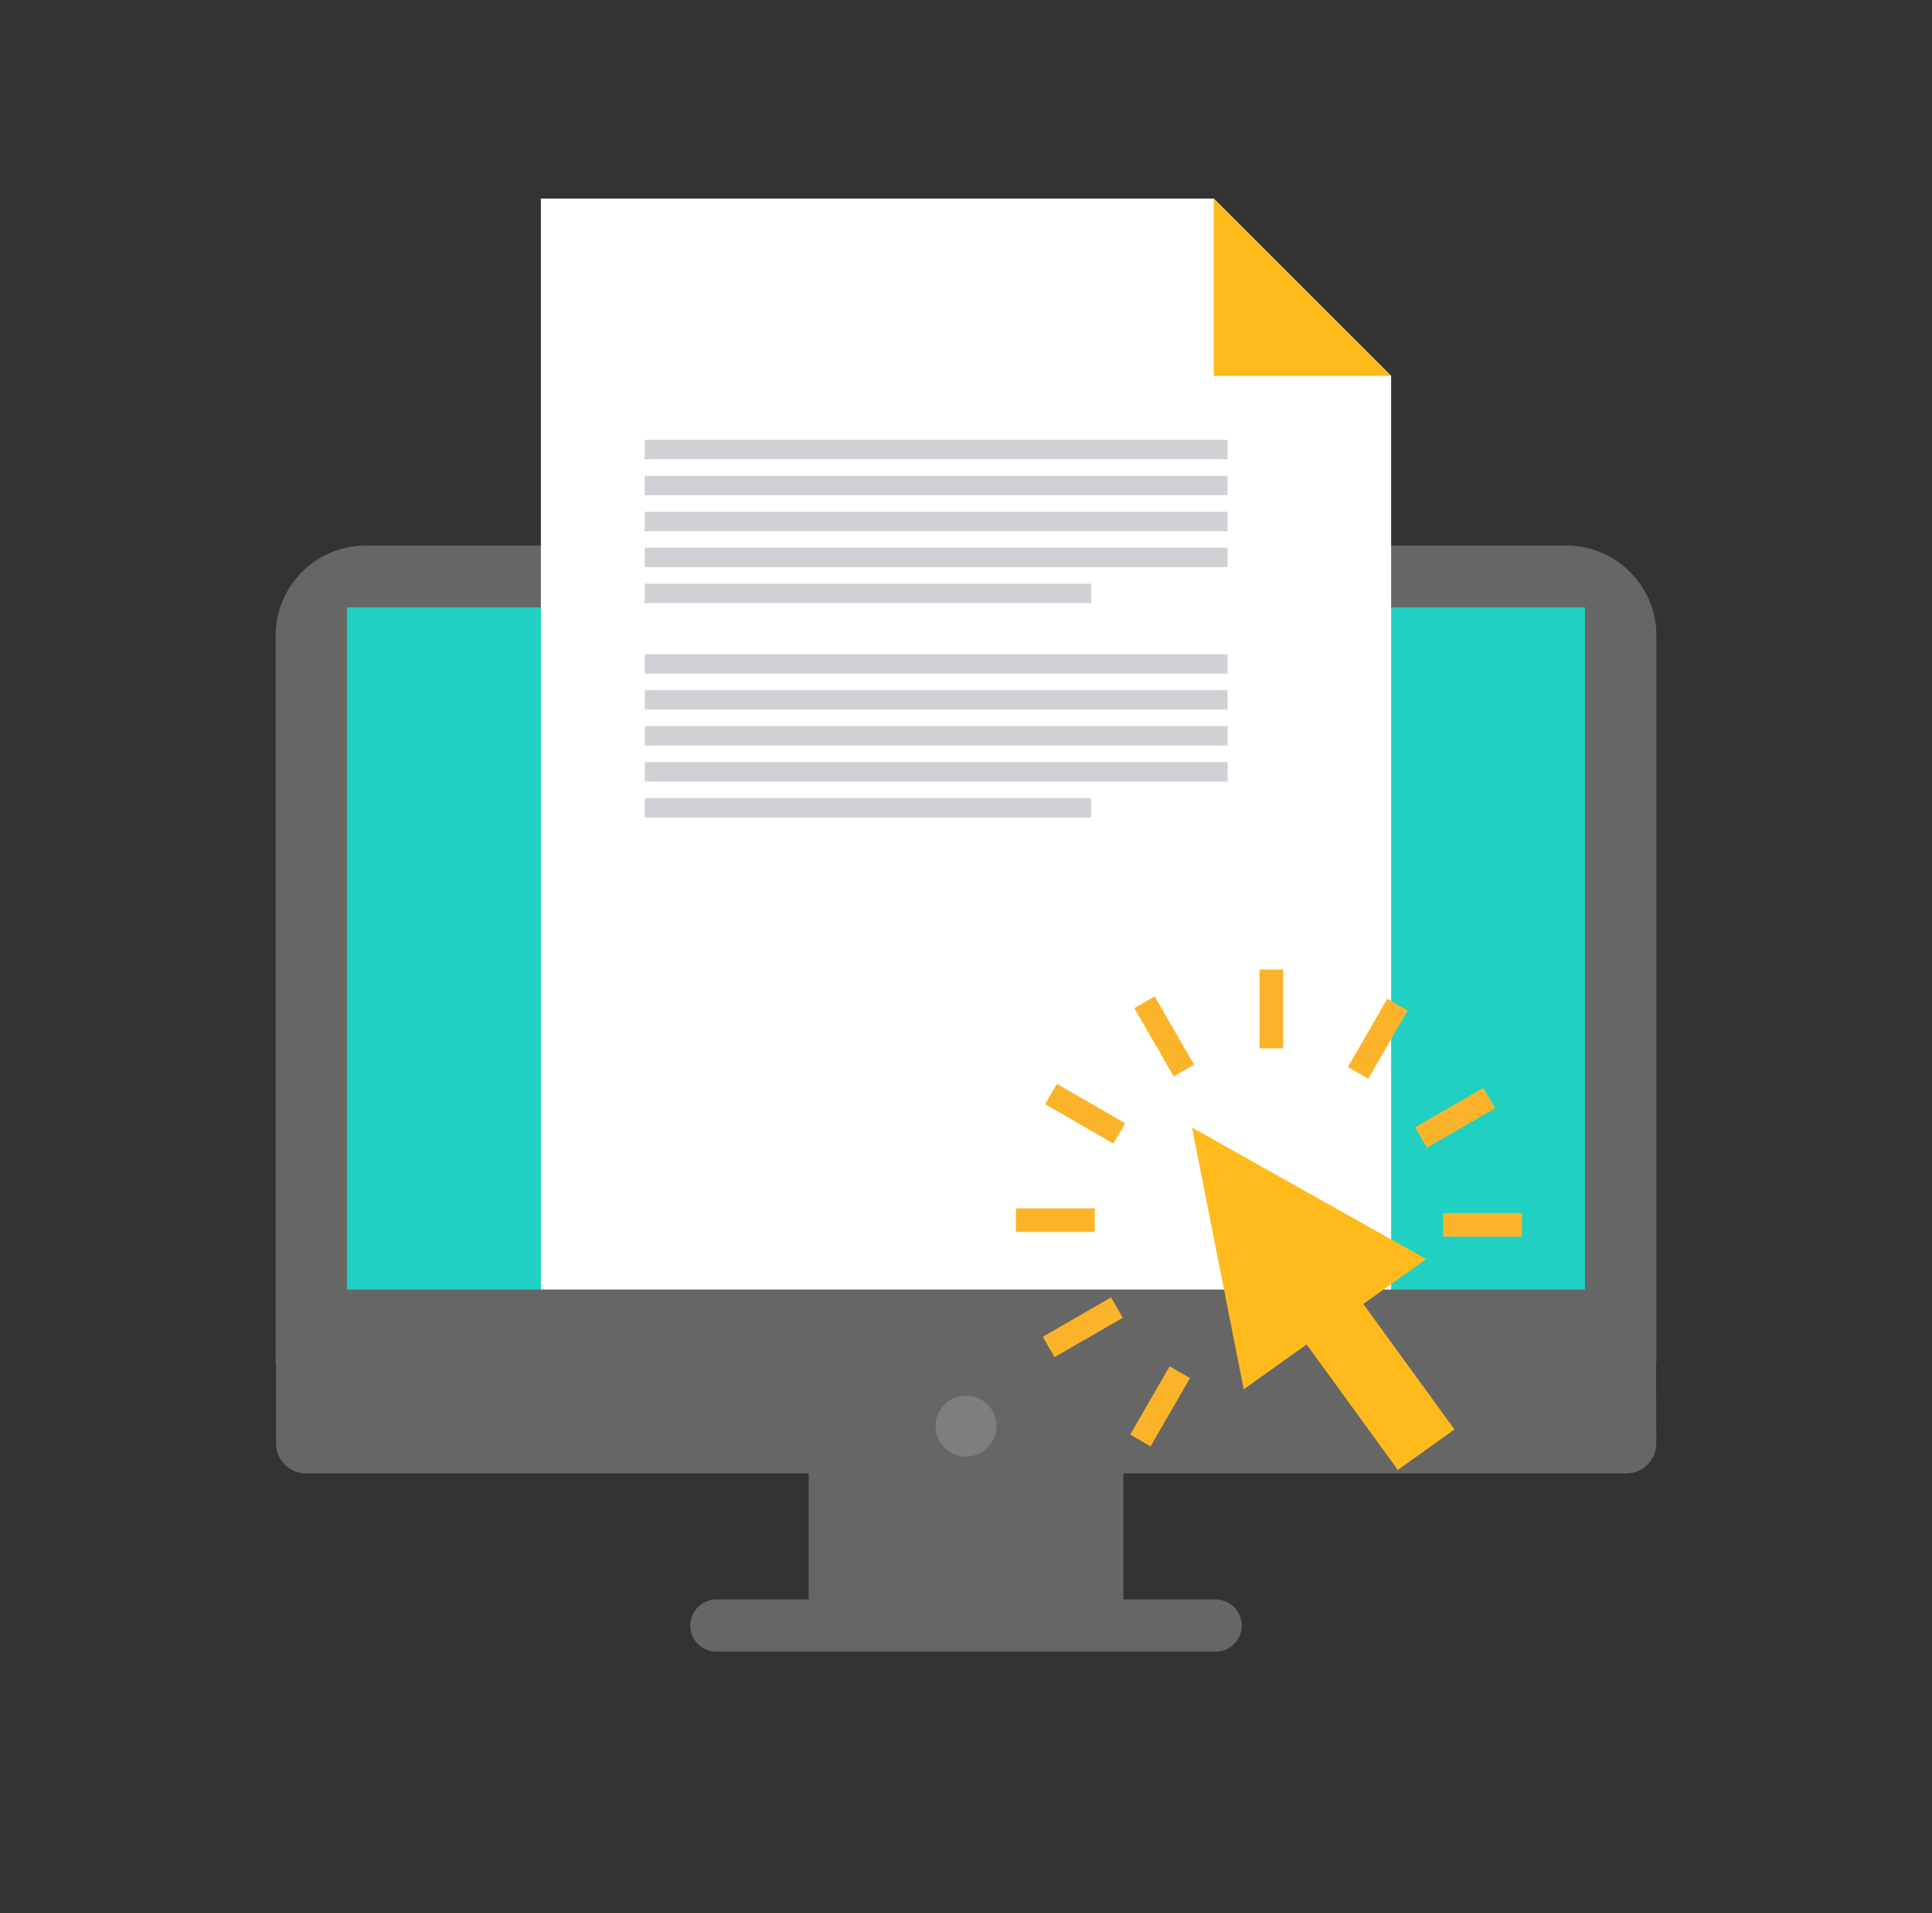 <?xml version="1.0" encoding="utf-8"?>
<!-- Generator: Adobe Illustrator 16.0.0, SVG Export Plug-In . SVG Version: 6.00 Build 0)  -->
<!DOCTYPE svg PUBLIC "-//W3C//DTD SVG 1.1//EN" "http://www.w3.org/Graphics/SVG/1.1/DTD/svg11.dtd">
<svg version="1.1" id="Layer_1" xmlns="http://www.w3.org/2000/svg" xmlns:xlink="http://www.w3.org/1999/xlink" x="0px" y="0px"
	 width="480px" height="475.476px" viewBox="0 154.102 480 475.476" enable-background="new 0 154.102 480 475.476"
	 xml:space="preserve">
<rect x="0" y="154.102" width="480" height="475.476" fill="#333333" stroke="none"/>
<path fill="#E74E4E" d="M240.001,500.916c4.185,0,7.577,3.394,7.577,7.577c0,4.188-3.393,7.582-7.577,7.582
	c-4.186,0-7.58-3.394-7.58-7.582C232.421,504.31,235.815,500.916,240.001,500.916z"/>
<path fill="#666666" d="M90.805,289.675h298.386c12.284,0,22.339,10.05,22.339,22.337v145.212v10.364v25.146h-0.109l0.009,0.322
	c0,4.948,0.08,14.831,0.08,19.755c0,4.097-3.349,7.447-7.445,7.447H279.096v31.324h22.938c3.563,0,6.482,2.916,6.482,6.481
	c0,3.568-2.919,6.482-6.482,6.482H177.968c-3.565,0-6.482-2.915-6.482-6.482c0-3.565,2.917-6.481,6.482-6.481h22.938v-31.324H76.024
	c-4.097,0-7.448-3.349-7.448-7.447c0-4.934,0-14.809,0-19.755l0.008-0.322h-0.115v-25.146v-10.364V312.012
	c0-12.284,10.054-22.337,22.339-22.337H90.805z"/>
<path fill="#20D0C2" d="M86.214,305.044h307.571v169.515H86.214V305.044z"/>
<path fill="#807D7D" d="M240.001,500.916c4.185,0,7.577,3.394,7.577,7.577c0,4.188-3.393,7.582-7.577,7.582
	c-4.186,0-7.578-3.394-7.578-7.582C232.423,504.31,235.815,500.916,240.001,500.916z"/>
<path fill="#FFFFFF" d="M134.381,203.451h167.184l44.056,44.055v227.053h-211.24V203.451z"/>
<g>
	<path fill="#FFBA1B" d="M301.564,203.451v44.055h44.055L301.564,203.451z"/>
	<path fill="#FFBA1B" d="M347.285,519.379l-22.655-31.173l-15.633,11.153l-12.845-65.051L354.34,467l-15.627,11.153l22.655,31.173
		L347.285,519.379L347.285,519.379z"/>
</g>
<path fill="#D0D1D4" d="M160.184,316.684h144.803v4.816H160.184V316.684z M160.184,299.152L160.184,299.152h110.917v4.819H160.184
	V299.152z M160.184,290.217L160.184,290.217h144.811v4.819H160.184V290.217z M160.184,281.281L160.184,281.281h144.803v4.819
	H160.184V281.281z M160.184,272.348L160.184,272.348h144.803v4.818H160.184V272.348z M160.184,263.411L160.184,263.411h144.803
	v4.819H160.184V263.411z M160.184,352.427L160.184,352.427h110.917v4.819H160.184V352.427z M160.184,343.491L160.184,343.491
	h144.811v4.819H160.184V343.491z M160.184,334.555L160.184,334.555h144.803v4.819H160.184V334.555z M160.184,325.619
	L160.184,325.619h144.803v4.819H160.184V325.619z"/>
<path fill="#FBB429" d="M285.861,513.527l-5.064-2.924l9.793-16.966l5.064,2.923l-9.795,16.967H285.861z M344.677,402.298
	L344.677,402.298l5.064,2.925l-9.796,16.965l-5.066-2.924l9.796-16.969L344.677,402.298z M368.543,424.453L368.543,424.453
	l2.923,5.066l-16.964,9.796l-2.926-5.064l16.969-9.796L368.543,424.453z M378.134,455.572L378.134,455.572v5.849h-19.589v-5.849
	H378.134z M261.994,491.37L261.994,491.37l-2.922-5.064l16.963-9.796l2.926,5.064l-16.969,9.796H261.994z M252.403,460.253
	L252.403,460.253v-5.849h19.589v5.849H252.403z M259.654,428.505L259.654,428.505l2.926-5.064l16.964,9.794l-2.923,5.064
	l-16.969-9.796L259.654,428.505z M281.809,404.638L281.809,404.638l5.066-2.923l9.796,16.964l-5.064,2.926l-9.796-16.969
	L281.809,404.638z M312.929,395.047L312.929,395.047h5.849v19.59h-5.849V395.047z"/>
</svg>
